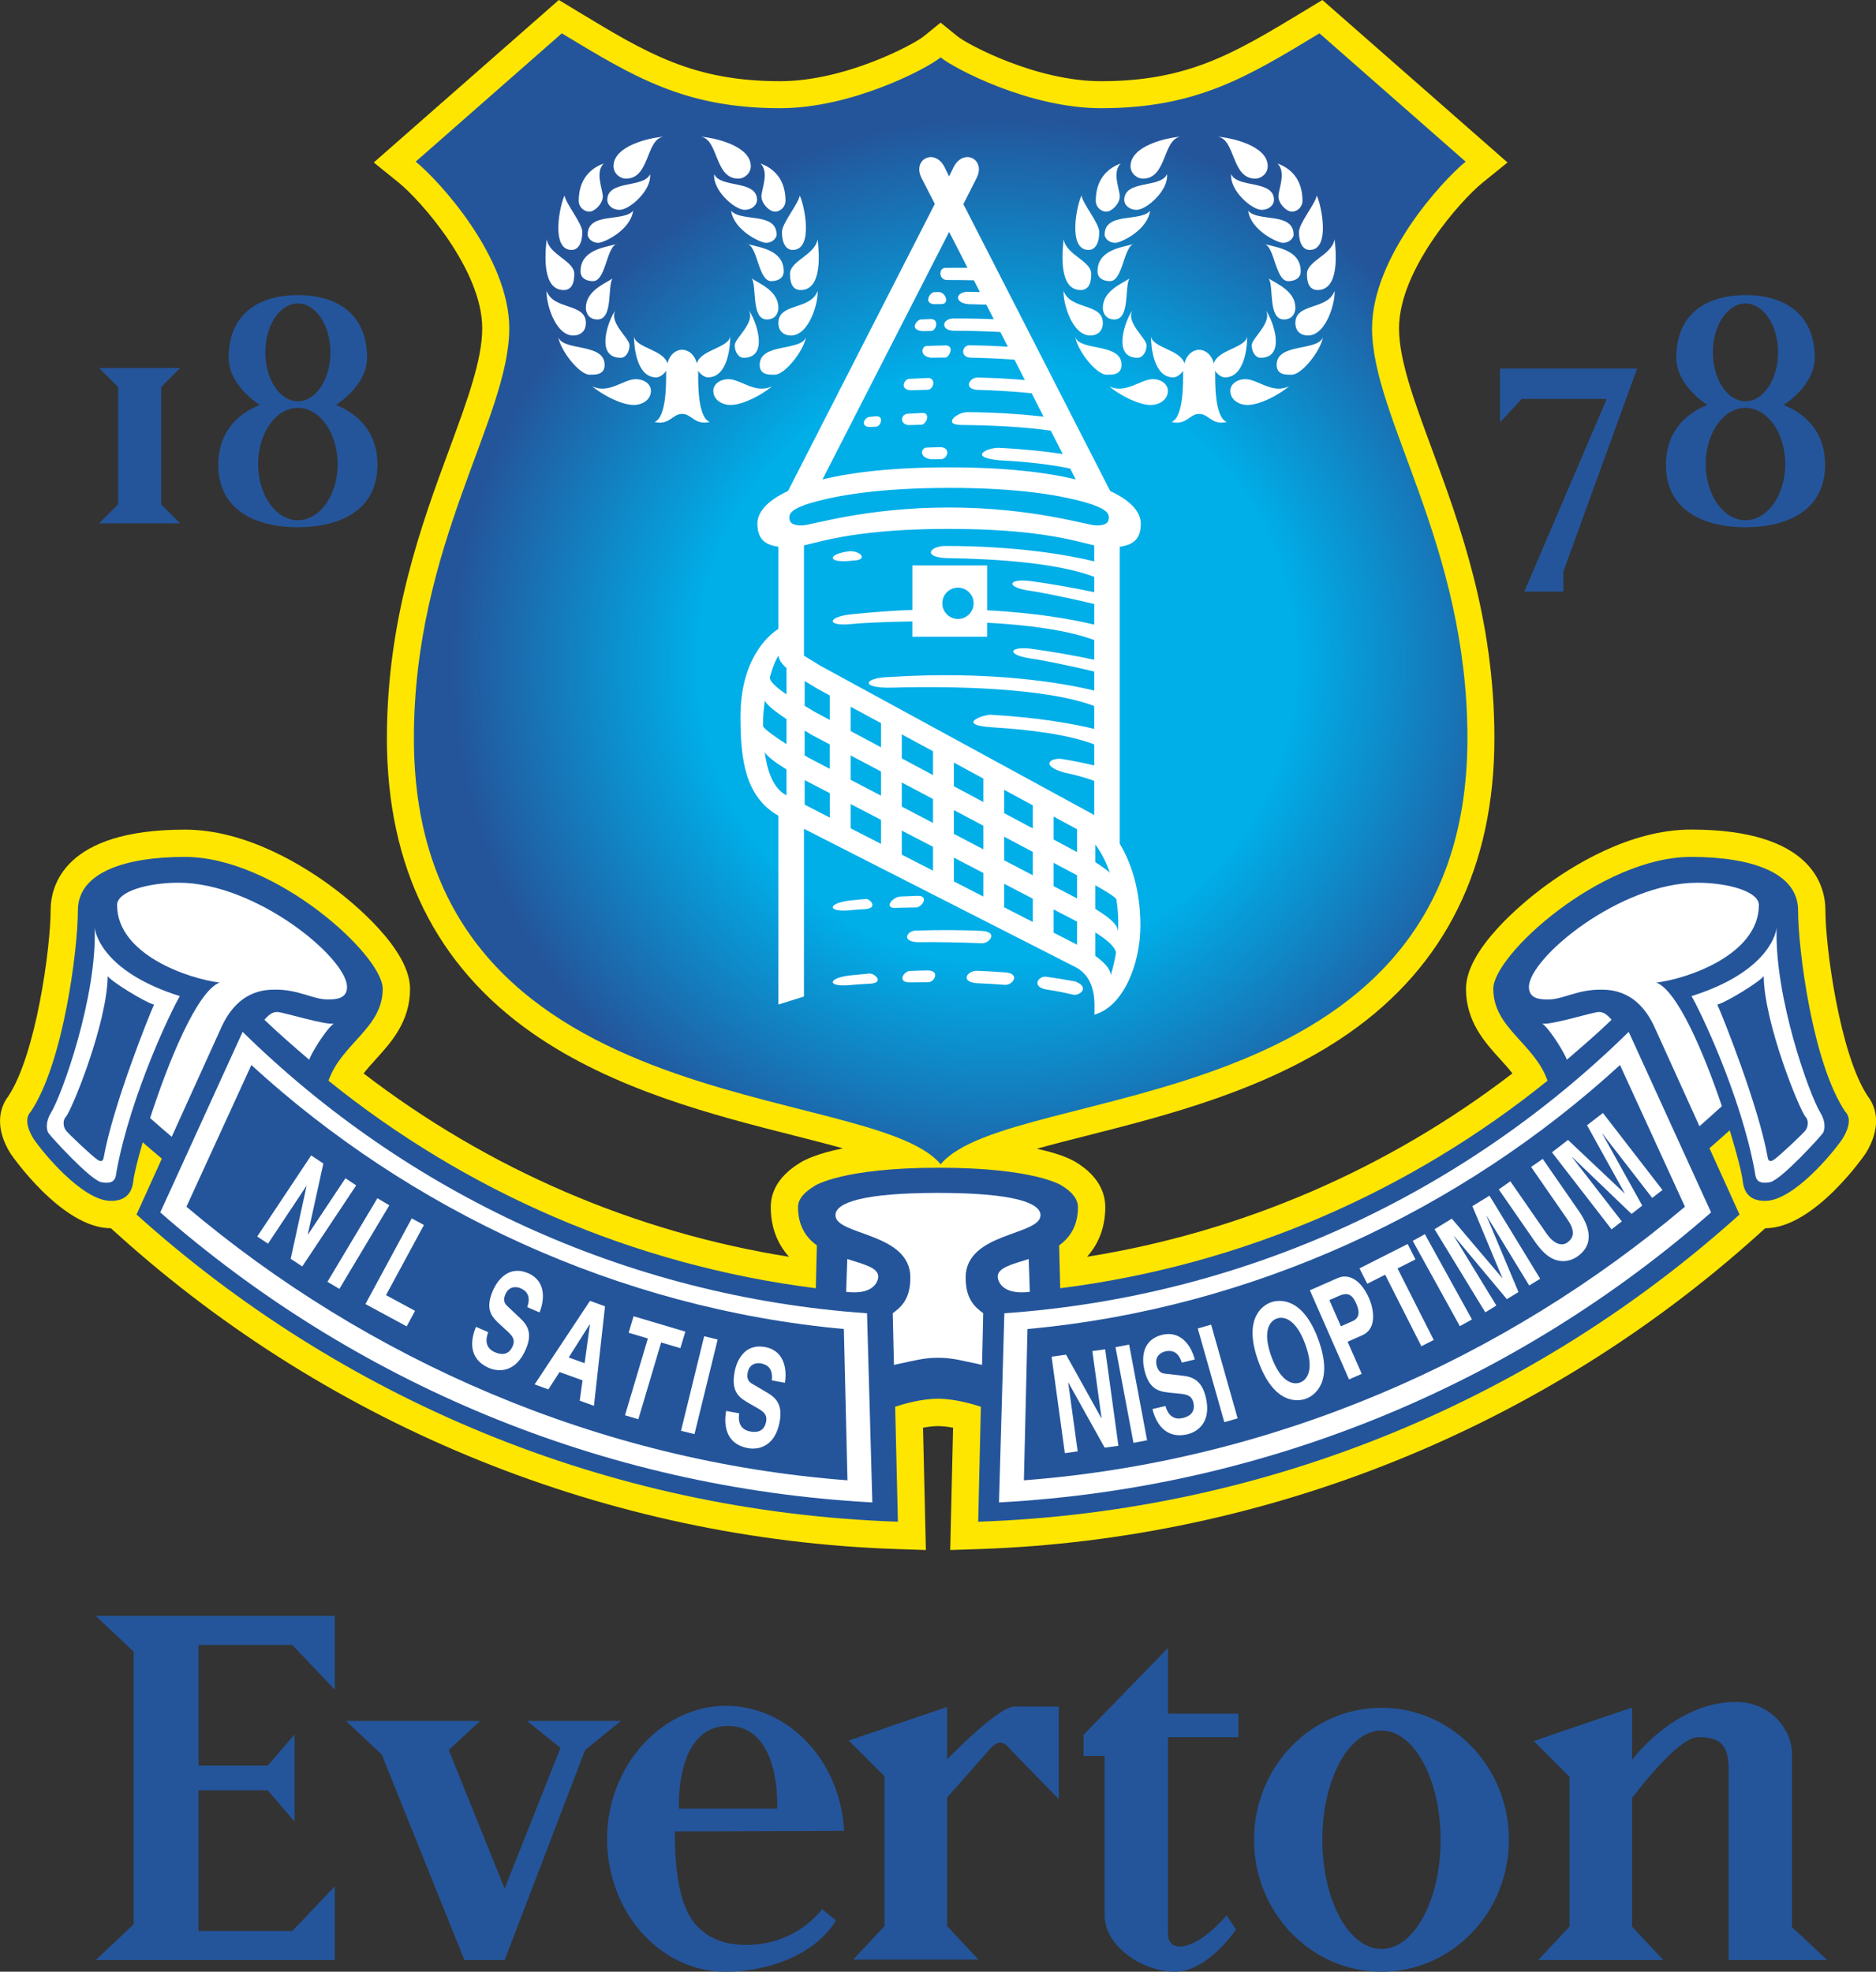 <?xml version="1.0" encoding="UTF-8"?><svg id="Layer_1" xmlns="http://www.w3.org/2000/svg" xmlns:xlink="http://www.w3.org/1999/xlink" viewBox="0 0 571.83 601.02"><rect x="0" y="0" width="571.83" height="601.02" fill="#333333" stroke="none"/><defs><style>.cls-1{fill:url(#radial-gradient);}.cls-2{fill:#fff;}.cls-3{fill:#ffe600;}.cls-4{fill:#24559b;}</style><radialGradient id="radial-gradient" cx="-3637.86" cy="4154.06" fx="-3637.86" fy="4154.06" r="141.82" gradientTransform="translate(4560.17 5062.29) scale(1.17 -1.17)" gradientUnits="userSpaceOnUse"><stop offset=".55" stop-color="#00aee8"/><stop offset="1" stop-color="#24559b"/></radialGradient></defs><path class="cls-3" d="M569.38,334.24c-8.57-12.75-12.97-45.55-12.97-56.75,0-7.4-3.99-24.62-40.93-24.62-18.83,0-36.56,11.22-45.45,17.91-5.43,4.09-23.18,18.39-23.18,30.62,0,10,5.76,16.34,10.39,21.43,1.38,1.52,2.66,2.93,3.76,4.37-38,29.17-82.51,48.37-129.66,55.89,3.64-4.04,5.56-9.18,5.56-15.13,0-3.79-1.57-9.26-9.02-13.74-1.23-.76-4.68-2.54-11.85-4.05,4.88-1.37,10.1-2.7,15.26-4,24.55-6.23,55.11-13.99,79.81-31.21,29.47-20.54,44.41-50.8,44.41-89.92,0-36.58-10.6-65.29-19.12-88.37-5.34-14.46-9.95-26.95-9.95-36.6,0-17.96,18.94-39.13,25.48-44.4l7.59-6.14-7.34-6.44L407.6,3.97l-4.52-3.97-5.15,3.12-.5.3c-21.23,12.85-35.25,21.33-61.81,21.33-19.91,0-40.76-11.24-43.73-13.65l-5.18-4.2-5.18,4.2c-2.97,2.41-23.82,13.65-43.73,13.65-26.55,0-40.58-8.48-61.8-21.33l-.5-.31-5.16-3.12-4.52,3.98-44.56,39.12-7.33,6.44,7.59,6.13c6.53,5.28,25.47,26.45,25.47,44.41,0,9.65-4.61,22.14-9.94,36.6-8.52,23.08-19.12,51.79-19.12,88.37,0,39.12,14.94,69.37,44.41,89.92,24.69,17.22,55.26,24.98,79.81,31.21,5,1.27,10.04,2.55,14.78,3.87-8,1.62-11.72,3.57-12.87,4.29-6.05,3.65-9.12,8.24-9.12,13.64,0,5.95,1.92,11.09,5.57,15.13-47.15-7.52-91.67-26.71-129.67-55.89,1.1-1.43,2.38-2.85,3.75-4.37,4.64-5.1,10.4-11.44,10.4-21.43,0-12.23-17.75-26.53-23.18-30.62-8.89-6.69-26.62-17.9-45.45-17.9-36.94,0-40.93,17.22-40.93,24.62,0,11.2-4.42,44-12.97,56.75-1.44,1.91-2.45,4.42-2.45,7.45,0,2.85.87,6.13,3.07,9.71l.08.13.08.13c.15.22,15.56,22.71,30.56,22.72,1.12,1.01,2.25,2.02,2.25,2.02,65.3,58.81,149.59,92.82,237.36,95.77l8.81.29s-.67-28.6-.87-37.28c1.69-.32,3.24-.49,4.58-.49s2.89.17,4.58.49c-.2,8.68-.87,37.28-.87,37.28l8.81-.29c87.76-2.96,172.06-36.97,237.36-95.77,0,0,1.12-1.01,2.24-2.02,15,0,30.41-22.49,30.56-22.72l.09-.13.08-.13c2.19-3.57,3.07-6.85,3.07-9.71,0-3.03-1.01-5.54-2.45-7.46Z"/><path class="cls-4" d="M562.48,338.9c-10.05-14.95-14.4-49.71-14.4-61.41s-14.67-16.29-32.6-16.29c-27.43,0-60.31,29.88-60.31,40.21,0,11.96,12.49,16.57,16.54,28.01-41.7,33.64-92.71,56.21-148.54,63.26l-.33-13.06c3.33-2.41,5.73-5.99,5.73-11.65,0-2.44-1.75-4.66-5.02-6.63,0,0-8.08-5.39-37.44-5.39s-37.71,5.48-37.71,5.48c-3.3,1.98-5.15,4.09-5.15,6.54,0,5.66,2.41,9.24,5.74,11.65l-.33,13.06c-55.84-7.05-106.83-29.62-148.54-63.26,4.04-11.43,16.54-16.05,16.54-28.01,0-10.32-32.87-40.21-60.31-40.21-17.93,0-32.61,4.61-32.61,16.29s-4.35,46.46-14.39,61.41c-1.62,1.62-1.35,4.61.81,8.14,2.72,4.08,14.94,19.02,23.64,19.02,4.07,0,6.24-1.91,6.79-5.7.19-2.01,1.26-6.49,2.91-12.16,1.81,1.58,3.75,3.25,5.83,4.99l-7.72,17.02c61.9,55.74,142.94,90.64,232.08,93.64l-.83-35.04c2.45-.81,7.89-2.44,13.06-2.44s10.6,1.64,13.06,2.44l-.82,35.04c89.13-3,170.18-37.9,232.07-93.64l-9.16-20.2c2.06-1.8,4.12-3.62,6.17-5.47,2.27,7.36,3.77,13.38,4.01,15.82.54,3.79,2.71,5.7,6.79,5.7,8.7,0,20.92-14.94,23.64-19.02,2.17-3.53,2.44-6.52.81-8.14Z"/><path class="cls-2" d="M94.24,323.03c-4.48-3.84-9.39-8.08-13.65-12.19,1.84-2.11,2.93-2.37,4.01-2.37,2.45.26,14.67,4.07,17.12,3.53-2.72,2.17-7.08,9.56-7.48,11.03Z"/><path class="cls-2" d="M258.26,383.78c5.06,1.61,9.44,2.61,9.44,5.38,0,1.08-1.08,5.71-9.78,4.62l.34-10Z"/><path class="cls-2" d="M313.56,383.78c-5.06,1.61-9.44,2.61-9.44,5.38,0,1.08,1.08,5.71,9.78,4.62l-.34-10Z"/><path class="cls-2" d="M285.91,363.62c22.83,0,31.25,2.99,31.25,6.79,0,6.26-22.82,5.17-22.82,19.02,0,7.05,3.26,9.23,5.36,10.88l-.36,15.74c-6.36-1.35-9.08-2.17-13.43-2.17s-7.07.82-13.42,2.17l-.37-15.74c2.11-1.65,5.37-3.83,5.37-10.88,0-13.85-22.83-12.77-22.83-19.02,0-3.8,8.43-6.79,31.25-6.79Z"/><path class="cls-2" d="M477.59,323.03c4.48-3.84,9.4-8.08,13.65-12.19-1.83-2.11-2.92-2.37-4.01-2.37-2.44.27-14.67,4.07-17.11,3.53,2.72,2.17,7.07,9.56,7.47,11.03Z"/><path class="cls-2" d="M45.76,340.82c5.48-16.98,14.26-38.65,21.17-41.32-9.23-1.1-31.24-8.42-31.24-23.64,0-4.07,9.23-6.79,18.75-6.79,23.63,0,51.34,22.95,51.34,31.79,0,3.79-3.79,3.79-5.98,3.79-4.35,0-8.69-2.99-15.74-2.99-3.27,0-11.63.09-16.82,12l-14.9,32.86c-2.39-2.03-4.59-3.94-6.58-5.71Z"/><path class="cls-2" d="M518.02,343.3l-13.43-29.63c-5.19-11.92-13.56-12-16.82-12-7.06,0-11.41,2.99-15.76,2.99-2.17,0-5.97,0-5.97-3.79,0-8.84,27.71-31.79,51.34-31.79,9.51,0,18.75,2.72,18.75,6.79,0,15.22-22.01,22.55-31.25,23.64,6.43,2.47,14.47,21.38,19.97,37.67-2.28,2.07-4.55,4.12-6.84,6.13Z"/><path class="cls-2" d="M515.59,303.64c22.01-6.93,25.67-17.93,25.95-20.91-.69,21.32,10.04,51.21,13.44,56.64,1.63,2.72,1.22,5.16.68,5.98-.96,1.36-12.22,13.72-15.9,14.95-4.89,1.08-4.61-1.91-4.89-3.27-4.34-23.63-17.11-49.85-19.28-53.39"/><path class="cls-2" d="M54.82,303.64c-2.18,3.54-14.94,29.76-19.29,53.39-.26,1.36,0,4.35-4.88,3.27-3.67-1.23-14.94-13.59-15.9-14.95-.54-.82-.95-3.26.69-5.98,3.39-5.43,14.13-35.32,13.44-56.64.27,2.98,3.94,13.98,25.94,20.91"/><path class="cls-2" d="M73.96,314.53c49.75,48.88,116.36,80.64,190.32,85.78l1.62,57.66c-82.95-4.46-158.42-37.06-217.05-88.4l25.11-55.04"/><path class="cls-2" d="M306.13,400.31c73.95-5.14,140.57-36.9,190.32-85.78l25.11,55.04c-58.63,51.35-134.1,83.94-217.05,88.4l1.63-57.66"/><path class="cls-4" d="M46.95,306.24c-2.98-.82-13.04-7.07-14.13-8.7-.13,14.27-10.86,40.75-12.77,42.93-.81.81-.95,2.71,0,4.07.82,1.09,8.02,7.88,9.65,8.96,1.76,1.23,1.91-.68,1.91-.68,2.72-15.48,13.71-43.05,15.34-46.58"/><path class="cls-4" d="M76.62,324.64l-19.79,43.19c55.01,46.52,125.28,77.61,201.49,83.4l-1.1-46.12c-68.83-6.27-132.45-36.34-180.61-80.47"/><path class="cls-4" d="M313.19,405.11l-1.09,46.12c76.21-5.8,146.47-36.89,201.49-83.4l-19.79-43.19c-48.16,44.13-111.78,74.2-180.6,80.47"/><path class="cls-4" d="M523.47,306.24c1.63,3.53,12.63,31.11,15.35,46.58,0,0,.13,1.91,1.9.67,1.63-1.08,8.83-7.88,9.65-8.96.95-1.36.82-3.26,0-4.07-1.9-2.18-12.63-28.66-12.77-42.93-1.08,1.63-11.15,7.88-14.13,8.7"/><path class="cls-4" d="M42.56,112.18h-12.36l5.8,5.8v35.75l-5.8,5.8h24.72l-5.8-5.8v-35.75l5.8-5.8s-6.47,0-12.36,0Z"/><polygon class="cls-4" points="457.22 128.75 457.22 112.36 499.01 112.36 476.53 174.24 476.53 180.33 464.63 180.33 489.75 121.61 463.83 121.61 457.22 128.75"/><path class="cls-4" d="M102.39,123.44c.56-.35,9.5-6.03,9.5-14.42,0-12.89-8.66-19.05-21.07-19.06h-.06c-12.41.01-21.07,6.17-21.07,19.06,0,8.39,8.94,14.07,9.5,14.42-.56.35-12.66,4.06-12.66,18.21s11.82,19.05,24.23,19.06h.06c12.41,0,24.23-4.91,24.23-19.06,0-14.15-12.1-17.86-12.66-18.21ZM90.79,92.51c5.49,0,9.93,6.67,9.93,14.9s-4.45,14.9-9.93,14.9-9.93-6.67-9.93-14.9c0-8.23,4.45-14.9,9.93-14.9ZM90.79,158.58c-6.69,0-12.11-7.67-12.11-17.13s5.43-17.13,12.11-17.13,12.13,7.67,12.13,17.13-5.43,17.13-12.13,17.13Z"/><path class="cls-4" d="M543.65,123.44c.57-.35,9.5-6.03,9.5-14.42,0-12.89-8.66-19.05-21.07-19.06h-.06c-12.41.01-21.07,6.17-21.07,19.06,0,8.39,8.94,14.07,9.5,14.42-.56.35-12.66,4.06-12.66,18.21s11.82,19.05,24.23,19.06h.06c12.41,0,24.23-4.91,24.23-19.06,0-14.15-12.1-17.86-12.67-18.21ZM532.04,92.51c5.48,0,9.94,6.67,9.94,14.9s-4.45,14.9-9.94,14.9-9.93-6.67-9.93-14.9,4.45-14.9,9.93-14.9ZM532.04,158.58c-6.69,0-12.11-7.67-12.11-17.13s5.43-17.13,12.11-17.13,12.13,7.67,12.13,17.13c0,9.46-5.43,17.13-12.13,17.13Z"/><path class="cls-4" d="M40.75,545.02v-41.55l-11.58-10.9h72.88v22.48l-12.94-13.62h-28.61v36.78h21.11l8.17-9.54v26.59l-8.17-9.54h-21.11v42.89h28.61l12.94-13.62v22.48H29.17l11.58-10.9v-41.55Z"/><polygon class="cls-4" points="146.33 524.59 105.46 524.59 116.36 534.81 141.56 597.48 153.82 597.48 178.34 533.45 189.24 524.59 160.63 524.59 170.85 532.77 153.82 575.68 136.79 533.45 146.33 524.59"/><path class="cls-4" d="M309.27,520.18c-4.41,0-16.71,12.16-20.58,16.1v-15.94c-8.92,2.97-29.97,10.22-29.97,10.22l10.9,10.9v45.64l-9.54,10.22h38.14l-9.53-10.22v-39.18l12.94-14.63s1.67-2.1,3.31-2.1,3.04,2.11,3.04,2.11l14.75,15.1v-28.21h-13.46Z"/><path class="cls-4" d="M497.47,548.08v39.18l9.54,10.22h-38.14l9.54-10.22v-45.64l-10.9-10.9s21.06-7.25,29.97-10.22v15.94s12.99-17.65,31.58-17.65c10.73,0,17.16,8.58,17.16,15.73v52.91l10.73,10.01h-30.03v-58.05c0-7.87-2.86-9.87-9.3-9.87-6.43,0-20.14,18.56-20.14,18.56Z"/><path class="cls-4" d="M377.47,529.52v-7.15h-21.45v-20.02l-25.74,26.45v6.44h6.43v48.62c0,9.29,11.44,17.16,21.45,17.16s18.59-12.87,18.59-12.87l-2.86-4.29c-10.01,11.44-17.87,11.44-17.87,5.72v-60.06h21.45Z"/><path class="cls-4" d="M421.09,520.57c-21.45,0-38.84,18.01-38.84,40.23s17.39,40.23,38.84,40.23,38.84-18.01,38.84-40.23-17.39-40.23-38.84-40.23ZM421.09,594.09c-9.96,0-18.03-14.9-18.03-33.29s8.07-33.29,18.03-33.29,18.03,14.91,18.03,33.29-8.07,33.29-18.03,33.29Z"/><path class="cls-4" d="M227.38,592.85c-6.28,0-10.69-1.86-13.8-4.7-6.11-5.05-7.9-16.53-7.9-29.9l51.61-.18c-1.12-21.26-16.85-38.1-36.09-38.1s-36.15,18.15-36.15,40.53,16.18,40.53,36.15,40.53c12.48,0,27.13-4.9,33.63-15.68l-4.29-3.39s-7.49,10.9-23.16,10.9ZM221.92,526.1c16.33.02,14.97,25.2,14.97,25.2h-29.94s-1.36-25.18,14.97-25.2Z"/><path class="cls-2" d="M105.28,359.14l3.29,2.19-16.44,24.71-3.52-2.33,4.84-22.2-.04-.03-11.72,17.62-3.28-2.19,16.44-24.71,3.71,2.47-4.75,21.65.04.04,11.45-17.21Z"/><path class="cls-2" d="M103.44,392.88l-3.63-2.16,15.23-25.48,3.63,2.17-15.23,25.48Z"/><path class="cls-2" d="M117.66,394.79l8.85,4.79-2.55,4.73-12.57-6.8,14.12-26.12,3.71,2.02-11.56,21.38Z"/><path class="cls-2" d="M148.83,406.09c-.63,1.52-1.37,4.63,2.02,6.1,1.85.8,4.16,1.04,5.41-1.84.92-2.13-.23-3.31-1.9-4.83l-1.69-1.55c-2.56-2.33-5.02-4.57-2.43-10.56,1.31-3.04,4.75-7.9,10.77-5.3,5.69,2.47,4.85,8.6,3.43,11.95l-3.73-1.62c.43-1.25,1.37-4.27-2.02-5.74-1.48-.64-3.57-.6-4.65,1.85-.92,2.13.08,3.1.73,3.7l3.82,3.6c2.14,2.01,3.81,4.53,1.69,9.42-3.55,8.2-9.55,6.45-11.18,5.74-6.78-2.94-5.46-9.17-4-12.55l3.73,1.62Z"/><path class="cls-2" d="M179.78,403.63l.04.02-1.62,11.89-4.85-1.75,6.43-10.16ZM170.55,418.23l7.02,2.53-.86,6.2,4.33,1.56,3.38-30.33-4.59-1.66-16.87,25.47,4.19,1.52,3.4-5.28Z"/><path class="cls-2" d="M194.57,432.62l-4.06-1.21,6.97-23.41-5.86-1.75,1.5-5.03,15.78,4.69-1.51,5.04-5.86-1.74-6.96,23.42Z"/><path class="cls-2" d="M211.69,437.15l-4.11-1.01,7.06-28.83,4.11,1.01-7.06,28.83Z"/><path class="cls-2" d="M225.33,430.83c-.28,1.64-.32,4.82,3.32,5.51,1.96.38,4.28.11,4.87-2.99.43-2.27-.94-3.16-2.91-4.29l-2-1.14c-3-1.7-5.91-3.35-4.69-9.76.62-3.25,2.89-8.76,9.35-7.54,6.09,1.16,6.62,7.31,5.97,10.89l-3.99-.75c.14-1.32.39-4.47-3.24-5.15-1.58-.31-3.62.19-4.12,2.83-.44,2.28.75,3.01,1.52,3.45l4.51,2.66c2.54,1.48,4.72,3.59,3.73,8.82-1.66,8.78-7.9,8.39-9.65,8.06-7.25-1.37-7.33-7.74-6.65-11.35l3.99.75Z"/><path class="cls-2" d="M332.96,411.83l3.91-.53,4.04,29.41-4.19.57-11.06-19.84h-.05s2.88,20.97,2.88,20.97l-3.91.54-4.04-29.4,4.41-.62,10.78,19.39h.05s-2.82-20.49-2.82-20.49Z"/><path class="cls-2" d="M349.65,439.03l-4.15.78-5.48-29.17,4.16-.78,5.47,29.17Z"/><path class="cls-2" d="M355.25,428.56c.41,1.6,1.68,4.53,5.27,3.69,1.95-.46,3.95-1.65,3.24-4.71-.53-2.26-2.16-2.52-4.4-2.74l-2.29-.23c-3.44-.34-6.75-.66-8.25-7.02-.76-3.21-.91-9.17,5.48-10.67,6.04-1.42,9.02,3.99,9.88,7.53l-3.95.94c-.41-1.26-1.46-4.25-5.06-3.41-1.56.37-3.23,1.65-2.62,4.27.53,2.26,1.9,2.44,2.79,2.54l5.21.6c2.91.34,5.77,1.36,6.99,6.57,2.04,8.68-3.82,10.87-5.55,11.27-7.18,1.68-9.85-4.1-10.7-7.68l3.95-.93Z"/><path class="cls-2" d="M377.25,432.35l-4.06,1.16-8.09-28.57,4.07-1.16,8.08,28.57Z"/><path class="cls-2" d="M387.55,413.55c-2.84-7.81-.53-10.85,1.61-11.62,2.14-.8,5.87.06,8.72,7.86,2.84,7.81.53,10.85-1.61,11.64-2.14.78-5.87-.06-8.72-7.88ZM383.58,415.01c4.77,13.1,11.96,12.27,14.49,11.35,2.51-.92,8.55-4.91,3.78-18.02-4.77-13.08-11.97-12.26-14.49-11.35-2.52.92-8.55,4.92-3.78,18.01Z"/><path class="cls-2" d="M408.72,404.28l-3.51-7.98,3.07-1.35c2.4-1.06,3.89-.4,5.05,2.25.53,1.21,1.86,4.24-1.03,5.5l-3.58,1.58ZM410.78,408.98l4.44-1.96c4.98-2.18,3.18-8.79,2.1-11.25-2.34-5.34-5.99-7.76-9.58-6.19l-8.47,3.73,11.94,27.17,3.87-1.7-4.31-9.8Z"/><path class="cls-2" d="M437.02,408.45l-3.77,1.91-11.04-21.8-5.45,2.76-2.37-4.69,14.69-7.43,2.37,4.69-5.46,2.76,11.03,21.81Z"/><path class="cls-2" d="M448.68,402.19l-3.7,2.05-14.36-25.99,3.7-2.05,14.35,25.99Z"/><path class="cls-2" d="M469.49,389.78l-3.37,2.06-12.93-21.17-.05.04,9.71,23.13-3.54,2.17-16.08-19.24-.05.02,12.93,21.17-3.37,2.07-15.47-25.34,5.27-3.22,15.32,18.06.05-.03-9.11-21.84,5.21-3.19,15.47,25.34Z"/><path class="cls-2" d="M481.25,369.14c4.44,6.42,3.71,11.01-.49,13.9-1.53,1.06-4.17,2.09-7.33.71-1.94-.87-3.65-2.6-5.39-5.02l-11.2-16.18,3.54-2.46,10.96,15.83c2.35,3.41,4.73,3.98,6.35,2.85,2.39-1.65,2.19-4.02.14-6.98l-11.13-16.08,3.55-2.45,10.99,15.88Z"/><path class="cls-2" d="M506.73,362.74l-3.12,2.41-15.18-19.62-.04.03,12.19,21.93-3.27,2.54-18.1-17.36-.04.04,15.18,19.61-3.13,2.41-18.16-23.48,4.89-3.77,17.22,16.26.05-.02-11.47-20.72,4.84-3.74,18.15,23.48Z"/><path class="cls-1" d="M126.7,49.28l44.55-39.12c22.01,13.31,37.49,22.82,66.57,22.82,21.73,0,44.55-11.95,48.9-15.48,4.35,3.53,27.18,15.48,48.91,15.48,29.07,0,44.55-9.5,66.56-22.82l44.56,39.12c-7.07,5.71-28.53,29.07-28.53,50.8,0,27.44,29.07,65.93,29.07,124.97,0,117.63-139.36,104.32-160.57,129.85-21.19-25.54-160.56-12.23-160.56-129.85,0-59.04,29.07-97.53,29.07-124.97,0-21.73-21.46-45.09-28.52-50.8Z"/><path class="cls-2" d="M240.8,83.52c0,3.26,1.09,4.89,3.26,4.89,6.52,0,5.7-10.87,5.16-15.49-.82,4.89-8.42,6.52-8.42,10.6Z"/><path class="cls-2" d="M190.81,54.45c7.33,0,5.98-11.95,11.41-12.77-4.08.27-15.21,2.72-15.21,8.97,0,2.17,1.9,3.8,3.81,3.8Z"/><path class="cls-2" d="M179.67,64.51c1.62,0,4.07-2.45,4.07-4.62s-2.45-7.34.28-10.05c-2.18.81-7.62,3.26-7.62,11.41,0,1.63,1.37,3.26,3.27,3.26Z"/><path class="cls-2" d="M188.91,63.96c2.99,0,9.78-5.97,9.23-10.86-1.9,4.35-13.03,1.63-13.03,7.88,0,1.36,1.35,2.99,3.8,2.99Z"/><path class="cls-2" d="M174.24,76.19c1.9,0,3.25-1.9,3.25-5.43,0-2.71-4.88-8.42-5.42-11.14-1.37,2.72-4.35,16.57,2.17,16.57Z"/><path class="cls-2" d="M179.13,71.57c0,.82,1.09,2.45,3.26,2.45,1.63,0,9.78-3.8,10.59-9.78-2.98,3.53-13.85.27-13.85,7.33Z"/><path class="cls-2" d="M171.8,88.41c2.16,0,3.25-1.63,3.25-4.89,0-4.07-7.61-5.71-8.41-10.6-.55,4.62-1.37,15.49,5.16,15.49Z"/><path class="cls-2" d="M174.78,102.27c1.9,0,3.8-1.09,3.8-3.8,0-6.25-9.78-3.8-11.95-9.78-.28,3.26,2.44,13.59,8.14,13.59Z"/><path class="cls-2" d="M187.73,74.46c.22-.06.43-.12.63-.18-.22.02-.43.08-.63.18Z"/><path class="cls-2" d="M187.73,74.46c-3.75.99-10.77,1.83-10.77,8.25,0,2.17,1.9,2.99,3.79,2.99,3.82,0,4.06-9.78,6.98-11.24Z"/><path class="cls-2" d="M182.12,97.38c4.88,0,2.99-10.32,4.61-12.5-2.45,1.63-8.15,3.81-8.15,8.97,0,1.09.54,3.53,3.53,3.53Z"/><path class="cls-2" d="M184.29,111.23c0-6.79-12.49-4.08-14.12-8.43.81,4.35,6.52,11.41,9.51,11.41,1.35,0,4.62.27,4.62-2.99Z"/><path class="cls-2" d="M189.18,109.06c1.63,0,2.71-1.9,2.71-3.8,0-2.17-6.24-6.79-4.35-10.59-2.17,2.98-6.25,14.39,1.64,14.39Z"/><path class="cls-2" d="M193.79,115.58c-3.8,0-8.14,4.62-13.3,2.17,3.26,2.72,8.96,5.7,12.77,5.7,2.17,0,5.16-1.35,5.16-4.34,0-1.9-1.9-3.53-4.63-3.53Z"/><path class="cls-2" d="M225.04,54.45c1.9,0,3.81-1.63,3.81-3.8,0-6.25-11.14-8.69-15.21-8.97,5.43.81,4.08,12.77,11.4,12.77Z"/><path class="cls-2" d="M232.1,59.89c0,2.17,2.44,4.62,4.07,4.62,1.9,0,3.27-1.64,3.27-3.26,0-8.15-5.43-10.59-7.62-11.41,2.72,2.71.27,7.87.27,10.05Z"/><path class="cls-2" d="M217.71,53.1c-.55,4.89,6.25,10.86,9.23,10.86,2.44,0,3.81-1.63,3.81-2.99,0-6.25-11.14-3.53-13.04-7.88Z"/><path class="cls-2" d="M241.61,76.19c6.53,0,3.54-13.85,2.17-16.57-.54,2.72-5.43,8.42-5.43,11.14,0,3.53,1.35,5.43,3.26,5.43Z"/><path class="cls-2" d="M236.72,71.57c0-7.06-10.87-3.8-13.86-7.33.82,5.98,8.96,9.78,10.6,9.78,2.18,0,3.26-1.63,3.26-2.44Z"/><path class="cls-2" d="M237.26,98.47c0,2.72,1.91,3.8,3.81,3.8,5.7,0,8.42-10.33,8.15-13.59-2.17,5.98-11.95,3.53-11.95,9.78Z"/><path class="cls-2" d="M228.1,74.46c-.2-.1-.4-.16-.63-.18.2.06.41.12.63.18Z"/><path class="cls-2" d="M238.89,82.71c0-6.42-7.03-7.26-10.79-8.25,2.92,1.46,3.16,11.24,6.99,11.24,1.9,0,3.8-.82,3.8-2.99Z"/><path class="cls-2" d="M233.73,97.38c2.99,0,3.54-2.45,3.54-3.53,0-5.16-5.7-7.34-8.15-8.97,1.64,2.18-.26,12.5,4.62,12.5Z"/><path class="cls-2" d="M231.56,111.23c0,3.26,3.26,2.99,4.61,2.99,3,0,8.69-7.07,9.51-11.41-1.63,4.35-14.12,1.63-14.12,8.43Z"/><path class="cls-2" d="M226.67,109.06c7.87,0,3.8-11.41,1.63-14.4,1.9,3.8-4.34,8.42-4.34,10.59,0,1.9,1.08,3.81,2.71,3.81Z"/><path class="cls-2" d="M222.05,115.58c-2.71,0-4.62,1.63-4.62,3.53,0,2.99,3,4.34,5.16,4.34,3.8,0,9.51-2.98,12.77-5.7-5.16,2.45-9.51-2.17-13.31-2.17Z"/><path class="cls-2" d="M212.82,113.95c0-.32-.01-.62-.03-.92.68.99,1.9,2,3.01,2,5.98,0,6.79-9.24,6.79-12.5-.5,3.53-8.97,4.03-10.17,8.22-.87-3.14-3.01-4.14-4.5-4.14s-3.62,1-4.49,4.16c-1.18-4.21-9.68-4.69-10.18-8.23,0,3.26.82,12.5,6.79,12.5,1.12,0,2.35-1.03,3.03-2.02-.02.3-.03.61-.03.93,0,1.9.26,13.31-3.54,14.67,4.61,1.09,5.43-2.45,8.42-2.45s3.81,3.53,8.43,2.45c-3.81-1.36-3.53-12.77-3.53-14.67Z"/><path class="cls-2" d="M329.37,88.41c2.17,0,3.26-1.63,3.26-4.89,0-4.07-7.61-5.71-8.42-10.6-.54,4.62-1.36,15.49,5.16,15.49Z"/><path class="cls-2" d="M382.62,54.45c1.9,0,3.8-1.63,3.8-3.8,0-6.25-11.14-8.69-15.21-8.97,5.43.81,4.08,12.77,11.41,12.77Z"/><path class="cls-2" d="M389.68,59.89c0,2.17,2.45,4.62,4.08,4.62,1.9,0,3.26-1.64,3.26-3.26,0-8.15-5.43-10.59-7.61-11.41,2.71,2.71.27,7.87.27,10.05Z"/><path class="cls-2" d="M375.29,53.1c-.55,4.89,6.25,10.86,9.23,10.86,2.45,0,3.81-1.63,3.81-2.99,0-6.25-11.14-3.53-13.04-7.88Z"/><path class="cls-2" d="M399.19,76.19c6.52,0,3.54-13.85,2.18-16.57-.55,2.72-5.43,8.42-5.43,11.14,0,3.53,1.35,5.43,3.26,5.43Z"/><path class="cls-2" d="M394.3,71.57c0-7.06-10.87-3.8-13.85-7.33.82,5.98,8.96,9.78,10.59,9.78,2.17,0,3.26-1.63,3.26-2.45Z"/><path class="cls-2" d="M398.37,83.52c0,3.26,1.09,4.89,3.27,4.89,6.52,0,5.71-10.87,5.16-15.49-.82,4.89-8.43,6.52-8.43,10.6Z"/><path class="cls-2" d="M394.85,98.47c0,2.72,1.9,3.8,3.8,3.8,5.7,0,8.42-10.33,8.15-13.59-2.18,5.98-11.95,3.53-11.95,9.78Z"/><path class="cls-2" d="M385.69,74.46c-.2-.1-.4-.16-.62-.18.2.06.41.12.62.18Z"/><path class="cls-2" d="M396.48,82.71c0-6.42-7.04-7.26-10.79-8.25,2.92,1.46,3.16,11.24,6.98,11.24,1.9,0,3.8-.82,3.8-2.99Z"/><path class="cls-2" d="M391.32,97.38c2.98,0,3.53-2.45,3.53-3.53,0-5.16-5.71-7.34-8.15-8.97,1.63,2.18-.27,12.5,4.62,12.5Z"/><path class="cls-2" d="M389.14,111.23c0,3.26,3.26,2.99,4.61,2.99,2.99,0,8.7-7.07,9.51-11.41-1.63,4.35-14.13,1.63-14.13,8.43Z"/><path class="cls-2" d="M384.25,109.06c7.88,0,3.8-11.41,1.64-14.4,1.9,3.8-4.35,8.42-4.35,10.59,0,1.9,1.09,3.81,2.71,3.81Z"/><path class="cls-2" d="M379.63,115.58c-2.72,0-4.62,1.63-4.62,3.53,0,2.99,2.99,4.34,5.16,4.34,3.81,0,9.51-2.98,12.77-5.7-5.16,2.45-9.52-2.17-13.31-2.17Z"/><path class="cls-2" d="M348.39,54.45c7.33,0,5.98-11.95,11.42-12.77-4.08.27-15.21,2.72-15.21,8.97,0,2.17,1.9,3.8,3.8,3.8Z"/><path class="cls-2" d="M337.25,64.51c1.63,0,4.08-2.45,4.08-4.62s-2.45-7.34.27-10.05c-2.17.81-7.6,3.26-7.6,11.41,0,1.63,1.36,3.26,3.25,3.26Z"/><path class="cls-2" d="M346.49,63.96c2.99,0,9.78-5.97,9.23-10.86-1.9,4.35-13.04,1.63-13.04,7.88,0,1.36,1.36,2.99,3.81,2.99Z"/><path class="cls-2" d="M331.81,76.19c1.91,0,3.26-1.9,3.26-5.43,0-2.71-4.89-8.42-5.43-11.14-1.36,2.72-4.35,16.57,2.17,16.57Z"/><path class="cls-2" d="M336.71,71.57c0,.82,1.08,2.45,3.26,2.45,1.63,0,9.78-3.8,10.6-9.78-2.99,3.53-13.86.27-13.86,7.33Z"/><path class="cls-2" d="M332.36,102.27c1.9,0,3.8-1.09,3.8-3.8,0-6.25-9.77-3.8-11.95-9.78-.28,3.26,2.44,13.59,8.15,13.59Z"/><path class="cls-2" d="M345.32,74.46c-3.75.99-10.78,1.83-10.78,8.25,0,2.17,1.9,2.99,3.8,2.99,3.83,0,4.07-9.78,6.98-11.24Z"/><path class="cls-2" d="M345.32,74.46c.22-.06.43-.12.63-.18-.22.02-.43.08-.63.18Z"/><path class="cls-2" d="M339.7,97.38c4.89,0,2.99-10.32,4.62-12.5-2.45,1.63-8.16,3.81-8.16,8.97,0,1.09.55,3.53,3.54,3.53Z"/><path class="cls-2" d="M341.87,111.23c0-6.79-12.49-4.08-14.12-8.43.81,4.35,6.51,11.41,9.5,11.41,1.35,0,4.62.27,4.62-2.99Z"/><path class="cls-2" d="M346.75,109.06c1.63,0,2.73-1.9,2.73-3.8,0-2.17-6.26-6.79-4.35-10.59-2.17,2.98-6.25,14.39,1.62,14.39Z"/><path class="cls-2" d="M351.38,115.58c-3.8,0-8.16,4.62-13.31,2.17,3.26,2.72,8.96,5.7,12.76,5.7,2.17,0,5.16-1.35,5.16-4.34,0-1.9-1.9-3.53-4.61-3.53Z"/><path class="cls-2" d="M370.39,113.95c0-.32-.01-.62-.03-.92.67.99,1.9,2.01,3.02,2.01,5.98,0,6.79-9.24,6.79-12.5-.5,3.54-8.98,4.03-10.17,8.22-.87-3.14-3.01-4.14-4.49-4.14s-3.62,1-4.49,4.14c-1.2-4.19-9.67-4.69-10.18-8.22,0,3.26.82,12.5,6.79,12.5,1.11,0,2.34-1.02,3.02-2.01-.02.29-.03.6-.03.92,0,1.9.27,13.31-3.53,14.67,4.63,1.09,5.43-2.45,8.43-2.45s3.8,3.53,8.42,2.45c-3.8-1.36-3.53-12.77-3.53-14.67Z"/><path class="cls-2" d="M341.33,166.66c4.22-.6,6.4-2.43,6.4-7.07,0-3.2-2.6-6.8-9.32-9.91l-44.76-87.46,4.01-7.9c2.96-5.8-3.97-9.27-6.97-3.4l-1.39,2.86-1.4-2.86c-3-5.86-9.93-2.4-6.97,3.4l4.01,7.84-44.75,87.52c-6.73,3.11-9.33,6.71-9.33,9.91,0,4.63,2.19,6.46,6.41,7.07v25.03c-3.46,2.22-11.57,9.57-11.57,26.86,0,13.29,1.58,24.4,11.57,30.11v57.54l7.79-2.44v-51.12l82.97,42.26c6.35,3.53,5.56,11.14,5.56,14.39,8.72-2.44,14.01-15.21,14.01-27.17,0-11.03-2.87-19.24-6.28-24.92v-90.53ZM239.72,242.43l-.07-.03c-4.14-2.15-5.85-7.82-6.56-13.14.85,1.46,3.79,3.52,6.63,5.28v7.89ZM239.72,226.82c-3.14-2.01-6.31-4.2-7.13-5.4,0-.45,0-.87,0-1.24,0-1.95.21-4.26.58-6.64.41,1.3,3.38,3.54,6.56,5.65v7.64h0ZM239.72,211.66c-2.95-2.02-5.34-4.05-5.03-5.32.79-2.84,1.72-5.25,2.65-6.53,0,1.24.97,2.54,2.39,3.83v8.02ZM289.31,70.68l5.6,10.95c-2.19-.02-4.43-.02-6.77.02-1.91-.03-2.18,3.35.27,3.7,2.75-.01,5.58.03,8.44.09l1.83,3.58c-1.23-.03-2.48-.05-3.76-.07-3.79.13-4.07,3.39.27,3.77,1.81.03,3.64.09,5.46.15l2.27,4.44c-3.89-.17-8.04-.25-12.48-.22-3.26.13-3.81,3.52.13,3.73,4.7.01,9.55.13,14.34.39l2.29,4.47c-3.64-.22-7.54-.38-11.73-.43-2.18,0-2.99,3.63.41,3.78,4.44.09,8.95.28,13.34.6l3.18,6.22c-4.32-.38-9.1-.65-14.34-.77-2.58-.05-4.49,3.49-.14,3.76,5.55.15,11.22.49,16.54,1.04l3.65,7.14c-6.41-.75-14.19-1.31-23.18-1.39-3.39,0-7.74,3.91-1.89,3.91,9.19.09,18.85.54,27.25,1.73l3.64,7.12c-5.29-.79-11.85-1.51-19.6-1.89-3.54,0-9.37,2.88.27,3.81,7.72.4,15.25,1.18,21.61,2.52l1.69,3.31c-9.03-2.19-21.65-3.68-38.63-3.68s-29.53,1.48-38.56,3.68l38.61-75.47ZM252.93,249.22l-7.65-3.94v-7.48s.09.06.13.07l7.53,3.91v7.43h0ZM252.93,234.36l-6.56-3.44c-.25-.16-.64-.39-1.1-.67v-7.56c.85.52,1.58.96,2.07,1.27l5.58,2.96v7.45ZM252.93,219.45l-4.59-2.46c-.78-.48-1.86-1.12-3.06-1.83v-7.57c1.42.87,2.83,1.7,4.03,2.44l3.62,1.96v7.46h0ZM268.54,257.24l-9.26-4.76v-7.39l9.26,4.81v7.35ZM268.54,242.54l-9.26-4.85v-7.42l9.26,4.9v7.37ZM268.54,227.79l-9.26-4.95v-7.42l9.26,5.01v7.36ZM284.4,265.4l-9.52-4.89v-7.32l9.52,4.94v7.27ZM284.4,250.85l-9.52-4.99v-7.34l9.52,5.04v7.28ZM284.4,236.26l-9.52-5.09v-7.32l9.52,5.15v7.25ZM299.74,273.29l-8.99-4.62v-7.24l8.99,4.67v7.19ZM299.74,258.89l-8.99-4.71v-7.25l8.99,4.76v7.21ZM299.74,244.47l-8.99-4.81v-7.21l8.99,4.87v7.15ZM314.81,281.04l-8.73-4.48v-7.16l8.73,4.53v7.12ZM314.81,266.8l-8.73-4.57v-7.18l8.73,4.62v7.13ZM314.81,252.52l-8.73-4.66v-7.1l8.73,4.72v7.05ZM328.3,287.97l-7.14-3.67v-7.08l7.14,3.71v7.05ZM328.3,273.86l-7.14-3.74v-7.1l7.14,3.78v7.06ZM328.3,259.73l-7.14-3.82v-7l7.14,3.87v6.96ZM333.53,171.11c-7.84-1.91-23.6-4.72-45.66-4.69-4.63.23-6.53,3.37.55,3.7,15.86.22,34.17,1.57,45.11,5.71v4.68c-6.02-1.27-12.46-2.43-19.35-3.38-6.78-.86-7.71,1.71-.98,2.83,2.41.3,10.37,1.78,20.34,4.16v6.28c-6.19-1.51-17.32-3.58-32.64-4.37v-13.67h-22.8v13.55c-5.97.23-12.32.68-19.03,1.39-6.79.82-7.07,3.53-.28,2.99,2.31-.28,9.73-.74,19.3-.87v4.67h22.8v-4.27c12.29.67,24.49,2.21,32.64,5.29v5.99c-5.94-1.25-12.28-2.39-19.08-3.33-6.79-.86-7.71,1.71-.99,2.84,2.39.29,10.23,1.74,20.07,4.09v5.8c-9.69-2.36-31.5-6.1-62.27-4.14-8.39.23-9.07,3.52.71,3.25,17.38-.51,46.54-.07,61.56,5.6v6.97c-6.08-1.48-16.93-3.51-31.81-4.32-3.52.4-9.52,3.18.54,3.83,11.8.71,23.43,2.24,31.27,5.21v6.43c-2.53-.62-5.88-1.33-10.02-2.01-3.58-.28-6.32,2.04.75,4.14,3.44.71,6.58,1.56,9.27,2.58v10.44c-.35-.24-.69-.44-1-.6l-82.24-44.82c-1.61-.99-3.45-2.07-5.23-3.19v-33.62c6.12-1.43,17.23-5.03,44.2-5.03s38.14,3.6,44.27,5.03v4.87h0ZM296.77,183.9c0,2.63-2.14,4.77-4.77,4.77s-4.77-2.13-4.77-4.77,2.13-4.77,4.77-4.77c2.63,0,4.77,2.14,4.77,4.77ZM289.26,154.7c-25.63,0-42.12,5.47-44.85,5.47s-3.81-.71-3.81-2.48c0-2.04,2.78-2.99,4.86-3.84,9.12-2.99,23.38-5.11,43.8-5.13,20.59,0,34.7,2.12,43.87,5.13,2.07.85,4.86,1.8,4.86,3.84,0,1.77-1.06,2.48-3.8,2.48-2.74,0-19.31-5.47-44.92-5.47ZM338.29,266c-.95-.85-2.78-2.15-4.44-3.2v-5.38c1.85,2.42,3.33,5.4,4.44,8.58ZM338.55,297.33c0-2.08-2.23-4.2-4.7-5.96v-7.14c3.01,1.9,5.64,3.85,6.34,6.03,0,0,0,0,0-.01-.35,2.27-.87,4.63-1.66,7.08ZM340.79,284.05c-.02-.25-.04-.45-.07-.59-.37-2.13-3.56-4.39-6.87-6.42v-7.19c3.08,1.74,5.38,3.07,6.42,4.19.39,2.43.59,4.81.59,6.97,0,.99-.02,2-.07,3.03Z"/><path class="cls-2" d="M263.93,277.1c-2.42.14-4.2.28-5.14.39-6.79.55-6.51-2.18.28-2.99,1.64-.18,3.27-.34,4.88-.47,1.24-.07,3.77,2.68-.01,3.07Z"/><path class="cls-2" d="M279.44,273.07c-1.7.06-3.41.13-5.17.22-2.44.27-5.29,3.99-.54,3.42,1.8-.05,3.71-.08,5.71-.11,1.9-.33,3.78-3.75,0-3.53Z"/><path class="cls-2" d="M299.27,283.75c-6.16-.27-12.96-.34-20.36-.07-2.45.19-4.23,3.3.81,3.52,6.01-.06,12.76.02,19.55.34,2.46,0,5.01-3.5,0-3.78Z"/><path class="cls-2" d="M265.06,299.86c-3.01.15-5.18.32-6.27.45-6.79.54-6.51-2.17.28-2.98,2.03-.22,4.02-.41,5.98-.58,1.9.03,4.5,2.93.01,3.11Z"/><path class="cls-2" d="M282.7,295.8c-1.77.03-3.58.09-5.43.17-1.77.13-3.94,3.44,0,3.49,1.83-.03,3.74-.04,5.71-.05,1.91-.04,3.66-3.64-.28-3.6Z"/><path class="cls-2" d="M306.36,296.4c-2.74-.21-5.65-.37-8.7-.49-2.73.05-5.02,3.14-.27,3.77,2.98.13,5.98.3,8.95.53,2.46.1,4.78-3.5.02-3.81Z"/><path class="cls-2" d="M327.77,299.18c-2.56-.49-5.54-.99-8.9-1.46-2.33-.26-4.56,2.99-.05,3.88,2.88.44,5.61.95,8.15,1.57,1.93.55,5.52-2.13.81-3.99Z"/><path class="cls-2" d="M286.78,136.29c-1.39.04-2.79.07-4.22.13-1.75-.05-2.71,3.02,1.23,3.59.99-.02,1.99-.03,3-.04,1.91.06,3.26-3.35,0-3.68Z"/><path class="cls-2" d="M267.06,126.88c-.73.07-1.44.14-2.17.22-1.76.45-2.51,3.05.22,3.05.52-.03,1.41-.04,1.97-.08,1.35-.08,2.52-3.29-.02-3.18Z"/><path class="cls-2" d="M280.94,125.89c-1.42.06-2.88.14-4.34.23-2.31.32-2.18,3.33.4,3.46,1.28-.04,2.6-.08,3.94-.11,1.5-.17,2.85-3.86,0-3.57Z"/><path class="cls-2" d="M282.98,115.21c-1.91.08-3.86.17-5.86.28-1.34-.05-3.11,3.2.42,3.47,1.66-.06,3.39-.1,5.17-.14,1.9.01,2.71-3.44.27-3.62Z"/><path class="cls-2" d="M288.28,105.29c-1.91.03-3.86.09-5.85.17-1.49.07-2.3,3.15,1.35,3.58,1.48-.02,2.97-.04,4.5-.05.95-.07,2.85-3.53,0-3.7Z"/><path class="cls-2" d="M283.78,97.26c-1.02.03-2.06.07-3.12.12-1.21.13-3.67,3.18.55,3.56.85-.02,1.7-.04,2.57-.05,1.64.02,2.58-3.62,0-3.63Z"/><path class="cls-2" d="M284.47,92.72c.86-.02,1.72-.02,2.58-.03,2.32-.06,1.36-3.46-.82-3.67-.5.02-.99.03-1.5.04-1.35.16-3.12,3.21-.27,3.65Z"/><path class="cls-2" d="M260.17,170.86c-.57.05-1.03.1-1.38.14-6.79.54-6.51-2.18.28-2.99,3.53,0,5.46,2.72,1.1,2.85Z"/></svg>
